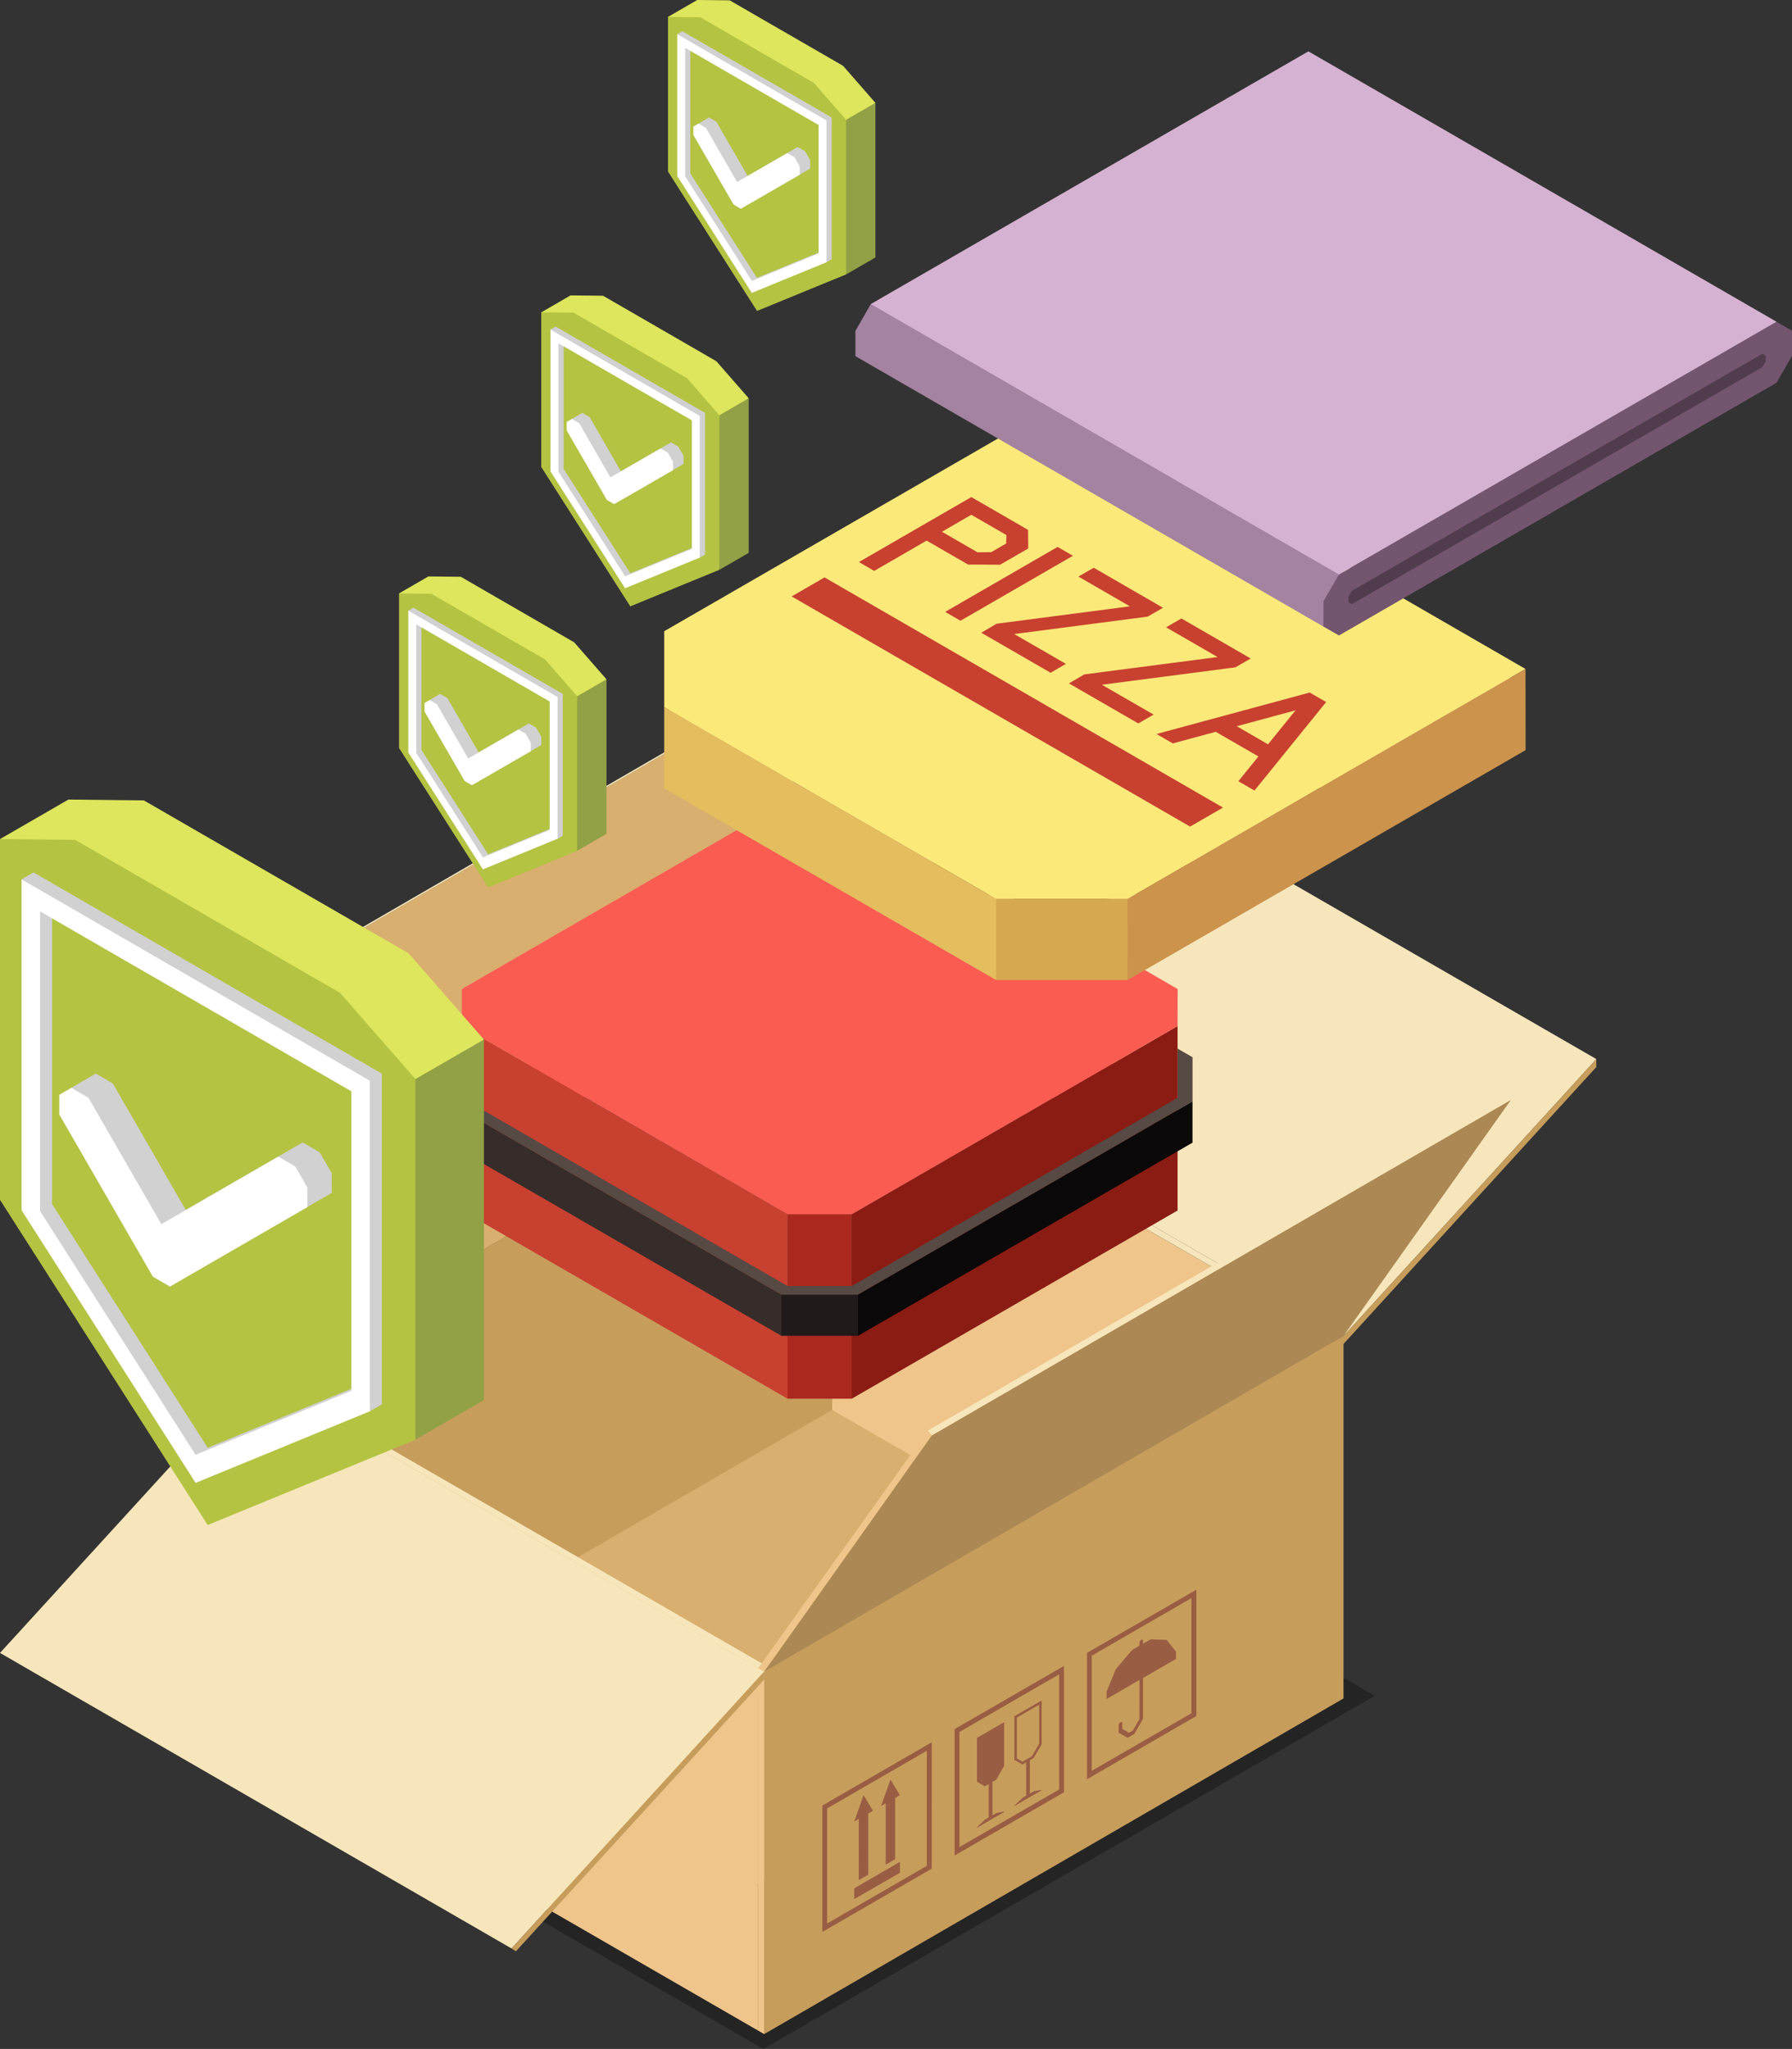 <svg xmlns="http://www.w3.org/2000/svg" width="216.279" height="247.157" viewBox="0 0 216.279 247.157">
  <rect x="0" y="0" width="216.279" height="247.157" fill="#333333" stroke="none"/>
  <g id="Grupo_128333" data-name="Grupo 128333" transform="translate(-421.733 -5749.343)">
    <path id="Trazado_263649" data-name="Trazado 263649" d="M484.461,366.9l-65.231-37.661,73.8-42.6L558.257,324.3Z" transform="translate(29.4 5629.602)" opacity="0.3"/>
    <path id="Trazado_263650" data-name="Trazado 263650" d="M530.684,314.584l-55.412,32.924L425.41,320.493l59.052-34.084Z" transform="translate(37.59 5629.302)" fill="#d9af6f"/>
    <g id="Grupo_128066" data-name="Grupo 128066" transform="translate(522.167 5841.466)">
      <path id="Trazado_263651" data-name="Trazado 263651" d="M481.358,254.479l-30.5,33.389,61.718,35.642,30.51-33.4Z" transform="translate(-450.855 -254.479)" fill="#f7e6bb"/>
      <path id="Trazado_263652" data-name="Trazado 263652" d="M477.607,303.2l30.508-33.4v.961l-30.508,33.4-.368-.42Z" transform="translate(-415.888 -234.171)" fill="#c79d5c"/>
    </g>
    <g id="Grupo_128067" data-name="Grupo 128067" transform="translate(452.241 5874.854)">
      <path id="Trazado_263653" data-name="Trazado 263653" d="M421.093,309.5v43.741l69.924-40.5V269.017Z" transform="translate(-420.373 -268.6)" fill="#c79d5c"/>
      <path id="Trazado_263654" data-name="Trazado 263654" d="M421.5,309.732l69.924-40.479-.718-.416-69.927,40.488Z" transform="translate(-420.783 -268.838)" fill="#d9af6f"/>
      <path id="Trazado_263655" data-name="Trazado 263655" d="M421.5,330.4V286.656l-.72-.406v43.733Z" transform="translate(-420.783 -245.762)" fill="#efc58b"/>
    </g>
    <g id="Grupo_128068" data-name="Grupo 128068" transform="translate(522.167 5875.27)">
      <path id="Trazado_263656" data-name="Trazado 263656" d="M450.855,269.2v43.725l60.271,34.81V304Z" transform="translate(-450.855 -268.778)" fill="#efc58b"/>
      <path id="Trazado_263657" data-name="Trazado 263657" d="M511.127,304.237l-60.271-34.8.718-.42,60.278,34.809Z" transform="translate(-450.854 -269.017)" fill="#f7e6bb"/>
      <path id="Trazado_263658" data-name="Trazado 263658" d="M476.775,328.13V284.4l.724-.411v43.733Z" transform="translate(-416.503 -249.178)" fill="#c79d5c"/>
    </g>
    <g id="Grupo_128069" data-name="Grupo 128069" transform="translate(452.961 5915.342)">
      <path id="Trazado_263659" data-name="Trazado 263659" d="M421.093,286.425v43.734l60.285,34.814V321.237Z" transform="translate(-421.093 -286.018)" fill="#efc58b"/>
      <path id="Trazado_263660" data-name="Trazado 263660" d="M481.378,321.468l-60.285-34.811.733-.406,60.269,34.816Z" transform="translate(-421.093 -286.25)" fill="#f7e6bb"/>
      <path id="Trazado_263661" data-name="Trazado 263661" d="M447.019,345.362V301.625l.717-.4v43.722Z" transform="translate(-386.734 -266.407)" fill="#efc58b"/>
    </g>
    <g id="Grupo_128071" data-name="Grupo 128071" transform="translate(513.246 5910.079)">
      <path id="Trazado_263662" data-name="Trazado 263662" d="M447.327,324.649v43.734l69.921-40.49V284.163Z" transform="translate(-446.61 -283.752)" fill="#c79d5c"/>
      <g id="Grupo_128070" data-name="Grupo 128070" transform="translate(7.735 31.026)">
        <path id="Trazado_263663" data-name="Trazado 263663" d="M450.345,328.12l13.2-7.627V305.244l-13.2,7.629Zm.579-14.9,12.031-6.953v13.882l-12.031,6.95Z" transform="translate(-450.345 -286.839)" fill="#995d43"/>
        <path id="Trazado_263664" data-name="Trazado 263664" d="M452.549,318.233l1.149-.645v-7.394l.566-.327-1.129-1.882L452,311.18l.552-.327Z" transform="translate(-448.155 -283.206)" fill="#995d43"/>
        <path id="Trazado_263665" data-name="Trazado 263665" d="M452,315.948l5.52-3.186v-1.317l-5.52,3.2Z" transform="translate(-448.155 -278.621)" fill="#995d43"/>
        <path id="Trazado_263666" data-name="Trazado 263666" d="M453.391,310.374l.568-.332v7.407l1.142-.668V309.4l.57-.34-1.133-1.88Z" transform="translate(-446.309 -284.278)" fill="#995d43"/>
        <path id="Trazado_263667" data-name="Trazado 263667" d="M457.211,324.155l13.2-7.629V301.281l-13.2,7.625ZM469.83,302.3v13.884L457.8,323.129V309.247Z" transform="translate(-441.246 -292.092)" fill="#995d43"/>
        <path id="Trazado_263668" data-name="Trazado 263668" d="M461.652,314.975l-.956.188-.459.275v-4.033l.459-.259.956-1.669V304.2l-3.281,1.9v5.277l.956.568.459-.273v4.022l-.459.266-.956.913v.066l3.281-1.9Z" transform="translate(-439.708 -288.223)" fill="#995d43"/>
        <path id="Trazado_263669" data-name="Trazado 263669" d="M463.6,313.848l-.965.188-.456.263v-4.016l.456-.27.965-1.656v-5.283l-3.288,1.9v5.269l.972.558.446-.267v4.023l-.446.27-.972.916v.058l3.288-1.9Zm-2.316-3.39-.674-.384V305.14l2.695-1.563v4.7l-.879,1.523Z" transform="translate(-437.131 -289.714)" fill="#995d43"/>
        <path id="Trazado_263670" data-name="Trazado 263670" d="M477.283,297.329l-13.2,7.615v15.247l13.2-7.627Zm-.593,14.9-12.033,6.943V305.289l12.033-6.95Z" transform="translate(-432.14 -297.329)" fill="#995d43"/>
        <path id="Trazado_263671" data-name="Trazado 263671" d="M469.065,309.532l-.8,1.385-.461.254-.806-.466v-.772l-.127-.075-.172.1-.136.22v.988l1.063.622.82-.466,1.058-1.844v-4.916l3.974-2.293v-.893l-1.126-1.41-1.933-.063-.917.529v-.445l-.125-.066-.18.1-.127.213v.427l-.9.538-1.951,2.3-1.119,2.716v.886l3.969-2.3Z" transform="translate(-430.796 -293.916)" fill="#995d43"/>
      </g>
      <path id="Trazado_263672" data-name="Trazado 263672" d="M447.736,324.883,517.658,284.4l-.722-.411-69.917,40.481Z" transform="translate(-447.019 -283.986)" fill="#ac8854"/>
      <path id="Trazado_263673" data-name="Trazado 263673" d="M447.736,345.544V301.811l-.717-.415v43.738Z" transform="translate(-447.019 -260.914)" fill="#efc58b"/>
    </g>
    <g id="Grupo_128072" data-name="Grupo 128072" transform="translate(513.246 5881.428)">
      <path id="Trazado_263674" data-name="Trazado 263674" d="M467.541,312.41l-20.214,28.475,69.921-40.479,20.221-28.5Z" transform="translate(-446.61 -271.339)" fill="#ac8854"/>
      <path id="Trazado_263675" data-name="Trazado 263675" d="M456.29,312.737l69.927-40.5-.472-.572-69.926,40.486Z" transform="translate(-435.358 -271.665)" fill="#f7e6bb"/>
      <path id="Trazado_263676" data-name="Trazado 263676" d="M447.736,318.138l20.215-28.476-.472-.586-20.46,28.646Z" transform="translate(-447.019 -248.59)" fill="#efc58b"/>
    </g>
    <g id="Grupo_128073" data-name="Grupo 128073" transform="translate(441.53 5834.371)">
      <path id="Trazado_263677" data-name="Trazado 263677" d="M416.472,291.911l10.745,40.895,69.924-40.495-10.75-40.883Z" transform="translate(-415.786 -251.427)" fill="#d9af6f"/>
      <path id="Trazado_263678" data-name="Trazado 263678" d="M416.863,291.911l69.92-40.484-.688.2-69.917,40.49Z" transform="translate(-416.177 -251.428)" fill="#f7e6bb"/>
      <path id="Trazado_263679" data-name="Trazado 263679" d="M427.608,309.732l-10.745-40.895-.686.2,10.711,40.284Z" transform="translate(-416.177 -228.354)" fill="#efc58b"/>
    </g>
    <g id="Grupo_128074" data-name="Grupo 128074" transform="translate(421.733 5915.342)">
      <path id="Trazado_263680" data-name="Trazado 263680" d="M438.171,286.25l-30.508,33.389L469.4,355.288l30.494-33.405Z" transform="translate(-407.663 -286.25)" fill="#f7e6bb"/>
      <path id="Trazado_263681" data-name="Trazado 263681" d="M434.213,334.98l30.494-33.406v.967L434.74,335.323Z" transform="translate(-372.477 -265.941)" fill="#c79d5c"/>
    </g>
    <g id="Grupo_128100" data-name="Grupo 128100" transform="translate(469.894 5749.343)">
      <g id="Grupo_128075" data-name="Grupo 128075" transform="translate(7.58 110.181)">
        <path id="Trazado_263682" data-name="Trazado 263682" d="M458.035,283.7h-7.748l-3.061,3.406,3.061,5.252h7.748l2.484-5Z" transform="translate(-410.971 -233.816)" fill="#ab281f"/>
        <path id="Trazado_263683" data-name="Trazado 263683" d="M491.194,273.934l-39.319,22.7v8.658l39.319-22.7Z" transform="translate(-404.811 -246.755)" fill="#8a1c14"/>
        <path id="Trazado_263684" data-name="Trazado 263684" d="M470.951,296.635l-39.316-22.7v8.661l39.316,22.7Z" transform="translate(-431.635 -246.755)" fill="#c84030"/>
        <path id="Trazado_263685" data-name="Trazado 263685" d="M518.018,289.424l.007-4.473L478.7,262.245h-7.748l-39.316,22.706v4.473l39.316,22.706,7.748,0Z" transform="translate(-431.635 -262.245)" fill="#fa5c52"/>
      </g>
      <g id="Grupo_128076" data-name="Grupo 128076" transform="translate(5.777 126.492)">
        <path id="Trazado_263686" data-name="Trazado 263686" d="M519.045,269.26V275.2H432.662V269.26l-1.8,1.036v5.334l40.375,23.305h9.237l40.375-23.305V270.3Z" transform="translate(-430.859 -269.26)" fill="#574943"/>
        <path id="Trazado_263687" data-name="Trazado 263687" d="M458.4,286.99h-9.237l-1.649-2.814,1.649-2.155H458.4l1.249,2.486Z" transform="translate(-408.788 -252.347)" fill="#211a1a"/>
        <path id="Trazado_263688" data-name="Trazado 263688" d="M492.57,276.974l-40.375,23.3V295.3L492.57,272Z" transform="translate(-402.583 -265.63)" fill="#0a0808"/>
        <path id="Trazado_263689" data-name="Trazado 263689" d="M471.234,300.273l-40.375-23.3V272L471.234,295.3Z" transform="translate(-430.859 -265.63)" fill="#362c29"/>
      </g>
      <g id="Grupo_128077" data-name="Grupo 128077" transform="translate(7.58 96.593)">
        <rect id="Rectángulo_44088" data-name="Rectángulo 44088" width="7.748" height="8.656" transform="translate(39.316 49.882)" fill="#ab281f"/>
        <path id="Trazado_263690" data-name="Trazado 263690" d="M491.194,268.09l-39.319,22.7v8.656l39.319-22.7Z" transform="translate(-404.811 -240.911)" fill="#8a1c14"/>
        <path id="Trazado_263691" data-name="Trazado 263691" d="M470.951,290.793l-39.316-22.7v8.659l39.316,22.7Z" transform="translate(-431.635 -240.911)" fill="#c84030"/>
        <path id="Trazado_263692" data-name="Trazado 263692" d="M518.018,283.58l.007-4.469L478.7,256.4h-7.748l-39.316,22.71v4.469l39.316,22.706,7.748,0Z" transform="translate(-431.635 -256.401)" fill="#fa5c52"/>
      </g>
      <g id="Grupo_128093" data-name="Grupo 128093" transform="translate(32.002 48.414)">
        <g id="Grupo_128092" data-name="Grupo 128092">
          <path id="Trazado_263694" data-name="Trazado 263694" d="M442.382,271.094v-5.225l48.752-26.584,50.184,29.461-44.364,27.074H481.044Z" transform="translate(-441.814 -230.907)" fill="#d9af6f"/>
          <path id="Trazado_263695" data-name="Trazado 263695" d="M517.618,277.149l-54.06-31.212-1.328-3.879,1.328-5.922,10.411,5.532,23.255,13.3,20.394,12.392Z" transform="translate(-415.51 -235.079)" fill="#efc58b"/>
          <path id="Trazado_263696" data-name="Trazado 263696" d="M516.861,267.712,462.8,236.5v-.363l54.06,31.228Z" transform="translate(-414.753 -235.079)" fill="#d9af6f"/>
          <path id="Trazado_263697" data-name="Trazado 263697" d="M489.862,245.938l-46.733,26.981-.747-9.96,47.48-26.823Z" transform="translate(-441.814 -235.079)" fill="#c79d5c"/>
          <g id="Grupo_128078" data-name="Grupo 128078" transform="translate(12.9 16.458)">
            <path id="Trazado_263698" data-name="Trazado 263698" d="M447.686,254.282l4.841,11.4,13.091,7.076,17.026,2.9,17.172-2.9,12.83-8.029,3.808-10.371v-2.747l-68.769-.075Z" transform="translate(-447.686 -231.134)" fill="#853e2a"/>
            <path id="Trazado_263699" data-name="Trazado 263699" d="M447.686,251.532l4.841,11.406,13.091,7.069,17.026,2.909,17.172-2.909,12.83-8.02,3.808-10.38Z" transform="translate(-447.686 -231.134)" fill="#b57355"/>
            <path id="Trazado_263700" data-name="Trazado 263700" d="M451.591,263.708l-3.906-.55,5.1-10.843,13.466-6.547,16.4-3.009,16.384,3.009,12.667,6.547,4.76,10.918-2.761.475Z" transform="translate(-447.686 -242.76)" fill="#b57355"/>
            <path id="Trazado_263701" data-name="Trazado 263701" d="M511.467,262l-.25.561H449.622l-.257-.561,4.156-8.967,11.372-6.563,15.518-2.416,15.541,2.416,11.356,6.563Z" transform="translate(-445.459 -241.049)" fill="#944e39"/>
            <path id="Trazado_263702" data-name="Trazado 263702" d="M511.07,261.915l-3.908,8.4-11.356,6.554-15.541,2.409-15.518-2.409-11.372-6.554-3.9-8.4,3.9-8.4,11.372-6.56,15.518-2.416,15.541,2.416,11.356,6.56Z" transform="translate(-445.313 -240.406)" fill="#efc58b"/>
          </g>
          <g id="Grupo_128079" data-name="Grupo 128079" transform="translate(37.236 23.577)">
            <path id="Trazado_263703" data-name="Trazado 263703" d="M458.294,248.588l2,1.521,2.543.134,3.007-1.6-.12-.8-3.554-1.676-4.015,1.617Z" transform="translate(-458.151 -245.363)" fill="#944e39"/>
            <path id="Trazado_263704" data-name="Trazado 263704" d="M464.78,246.573l-2.752-.752-2.977.881-.9,1.54,2.014,1.519,2.548.139,3.007-1.6Z" transform="translate(-458.151 -245.821)" fill="#d18067"/>
          </g>
          <g id="Grupo_128080" data-name="Grupo 128080" transform="translate(49.04 24.267)">
            <path id="Trazado_263705" data-name="Trazado 263705" d="M463.357,248.873l2.01,1.526,2.548.134,3-1.594-.125-.8-3.556-1.673-4.008,1.6Z" transform="translate(-463.228 -245.663)" fill="#944e39"/>
            <path id="Trazado_263706" data-name="Trazado 263706" d="M469.847,246.865l-2.736-.747-2.975.863-.908,1.54,2.005,1.537,2.539.127,3.02-1.594Z" transform="translate(-463.228 -246.118)" fill="#d18067"/>
          </g>
          <g id="Grupo_128081" data-name="Grupo 128081" transform="translate(37.236 33.421)">
            <path id="Trazado_263707" data-name="Trazado 263707" d="M458.294,252.812l2,1.531,2.543.127,3.007-1.59-.12-.8-3.554-1.676-4.015,1.614Z" transform="translate(-458.151 -249.597)" fill="#944e39"/>
            <path id="Trazado_263708" data-name="Trazado 263708" d="M464.78,250.815l-2.752-.761-2.977.876-.9,1.542L460.165,254l2.548.141,3.007-1.6Z" transform="translate(-458.151 -250.055)" fill="#d18067"/>
          </g>
          <g id="Grupo_128082" data-name="Grupo 128082" transform="translate(27.619 27.512)">
            <path id="Trazado_263709" data-name="Trazado 263709" d="M454.147,250.267l2,1.526,2.55.138,3-1.6-.12-.8-3.561-1.676-4,1.61Z" transform="translate(-454.016 -247.063)" fill="#944e39"/>
            <path id="Trazado_263710" data-name="Trazado 263710" d="M460.64,248.256l-2.748-.742-2.972.861-.9,1.54,2.014,1.537,2.543.127,3-1.6Z" transform="translate(-454.016 -247.514)" fill="#d18067"/>
          </g>
          <g id="Grupo_128083" data-name="Grupo 128083" transform="translate(22.472 36.059)">
            <path id="Trazado_263711" data-name="Trazado 263711" d="M451.931,253.937l2.021,1.533,2.53.136,3.013-1.6-.143-.811-3.547-1.667-4,1.61Z" transform="translate(-451.802 -250.735)" fill="#944e39"/>
            <path id="Trazado_263712" data-name="Trazado 263712" d="M458.432,251.936l-2.757-.747-2.966.863L451.8,253.6l2.005,1.528,2.541.136,3-1.608Z" transform="translate(-451.802 -251.189)" fill="#d18067"/>
          </g>
          <g id="Grupo_128084" data-name="Grupo 128084" transform="translate(31.466 42.867)">
            <path id="Trazado_263713" data-name="Trazado 263713" d="M455.793,256.881l2.016,1.517,2.537.139,3.013-1.6-.132-.8-3.558-1.676-4,1.612Z" transform="translate(-455.67 -253.663)" fill="#944e39"/>
            <path id="Trazado_263714" data-name="Trazado 263714" d="M462.294,254.864l-2.754-.747-2.966.87-.9,1.54,2,1.53,2.541.134,3.016-1.6Z" transform="translate(-455.67 -254.117)" fill="#d18067"/>
          </g>
          <g id="Grupo_128085" data-name="Grupo 128085" transform="translate(42.67 47.549)">
            <path id="Trazado_263715" data-name="Trazado 263715" d="M460.62,258.886l2,1.521,2.543.139,3.009-1.594-.129-.808-3.554-1.669-4,1.605Z" transform="translate(-460.488 -255.675)" fill="#944e39"/>
            <path id="Trazado_263716" data-name="Trazado 263716" d="M467.11,256.882l-2.754-.752-2.97.874-.9,1.531,2.007,1.524,2.543.15,3.007-1.61Z" transform="translate(-460.488 -256.131)" fill="#d18067"/>
          </g>
          <g id="Grupo_128086" data-name="Grupo 128086" transform="translate(46.31 39.693)">
            <path id="Trazado_263717" data-name="Trazado 263717" d="M462.174,255.508l2.016,1.524,2.543.145,2.993-1.606-.129-.8-3.558-1.671-3.985,1.619Z" transform="translate(-462.054 -252.295)" fill="#944e39"/>
            <path id="Trazado_263718" data-name="Trazado 263718" d="M468.673,253.5l-2.75-.752-2.966.867-.9,1.553,2,1.517,2.536.139,3.007-1.6Z" transform="translate(-462.054 -252.752)" fill="#d18067"/>
          </g>
          <g id="Grupo_128087" data-name="Grupo 128087" transform="translate(57.703 44.709)">
            <path id="Trazado_263719" data-name="Trazado 263719" d="M467.076,257.666l2.014,1.517,2.555.143,3-1.606-.12-.795-3.572-1.671-4,1.612Z" transform="translate(-466.953 -254.451)" fill="#944e39"/>
            <path id="Trazado_263720" data-name="Trazado 263720" d="M473.584,255.654l-2.759-.745-2.957.879-.915,1.537,2.026,1.524,2.523.141,3.02-1.606Z" transform="translate(-466.953 -254.909)" fill="#d18067"/>
          </g>
          <g id="Grupo_128088" data-name="Grupo 128088" transform="translate(66.731 38.441)">
            <path id="Trazado_263721" data-name="Trazado 263721" d="M470.974,254.976l2.005,1.524,2.532.136,3.009-1.6-.127-.8-3.558-1.676-4,1.617Z" transform="translate(-470.836 -251.756)" fill="#944e39"/>
            <path id="Trazado_263722" data-name="Trazado 263722" d="M477.455,252.972l-2.75-.758-2.959.879-.911,1.542,2.007,1.515,2.55.138,3-1.594Z" transform="translate(-470.836 -252.214)" fill="#d18067"/>
          </g>
          <g id="Grupo_128089" data-name="Grupo 128089" transform="translate(54.571 33.021)">
            <path id="Trazado_263723" data-name="Trazado 263723" d="M465.741,252.645l2.01,1.528,2.543.134,3-1.6-.111-.8-3.57-1.676-4,1.619Z" transform="translate(-465.606 -249.427)" fill="#944e39"/>
            <path id="Trazado_263724" data-name="Trazado 263724" d="M472.237,250.637l-2.75-.754-2.97.881-.911,1.537,2.005,1.528,2.548.129,3.02-1.6Z" transform="translate(-465.606 -249.883)" fill="#d18067"/>
          </g>
          <g id="Grupo_128090" data-name="Grupo 128090" transform="translate(59.878 26.71)">
            <path id="Trazado_263725" data-name="Trazado 263725" d="M468.023,249.914l2.012,1.537,2.543.127,2.991-1.6-.116-.8-3.558-1.667-4.005,1.6Z" transform="translate(-467.889 -246.712)" fill="#944e39"/>
            <path id="Trazado_263726" data-name="Trazado 263726" d="M474.515,247.921l-2.75-.752-2.97.863-.906,1.54L469.9,251.1l2.532.134,3.02-1.6Z" transform="translate(-467.889 -247.169)" fill="#d18067"/>
          </g>
          <path id="Trazado_263727" data-name="Trazado 263727" d="M467.814,252.895l-.861.531v.743l.861.536,1.213-.011.863-.525v-.743l-.865-.531Z" transform="translate(-409.25 -212.871)" fill="#d1641b"/>
          <path id="Trazado_263728" data-name="Trazado 263728" d="M472.238,249.84l-.856.538v.731l.87.532,1.206,0,.854-.529v-.731l-.867-.538Z" transform="translate(-403.381 -216.919)" fill="#d1641b"/>
          <path id="Trazado_263729" data-name="Trazado 263729" d="M463.9,249.84l-.851.538v.731l.851.532,1.215,0,.867-.529v-.731l-.867-.538Z" transform="translate(-414.428 -216.919)" fill="#d1641b"/>
          <path id="Trazado_263730" data-name="Trazado 263730" d="M459.769,248.727l-.849.534v.749l.863.525h1.208l.852-.525v-.749l-.852-.534Z" transform="translate(-419.897 -218.394)" fill="#d1641b"/>
          <path id="Trazado_263731" data-name="Trazado 263731" d="M456.915,251.249l-.856.538v.733l.863.536h1.219l.849-.536v-.733l-.863-.538Z" transform="translate(-423.689 -215.051)" fill="#d1641b"/>
          <path id="Trazado_263732" data-name="Trazado 263732" d="M460.639,253.73l-.858.522v.742l.858.538h1.21l.861-.538v-.742l-.861-.522Z" transform="translate(-418.756 -211.764)" fill="#d1641b"/>
          <path id="Trazado_263733" data-name="Trazado 263733" d="M466.076,256.088l-.858.527v.74l.858.531,1.21-.007.868-.525v-.74l-.868-.527Z" transform="translate(-411.55 -208.638)" fill="#d1641b"/>
          <path id="Trazado_263734" data-name="Trazado 263734" d="M458.564,256.717l-.847.527v.749l.847.529h1.229l.854-.529v-.747l-.87-.529Z" transform="translate(-421.491 -207.805)" fill="#d1641b"/>
          <path id="Trazado_263735" data-name="Trazado 263735" d="M453.835,254.866l-.854.522v.745l.854.527h1.222l.854-.527V255.4l-.87-.534Z" transform="translate(-427.767 -210.258)" fill="#d1641b"/>
          <path id="Trazado_263736" data-name="Trazado 263736" d="M452.882,249.221l-.856.522v.749l.858.534,1.217-.011.849-.522v-.749l-.856-.522Z" transform="translate(-429.032 -217.739)" fill="#d1641b"/>
          <path id="Trazado_263737" data-name="Trazado 263737" d="M457.313,246.315l-.863.522v.747l.87.529h1.213l.863-.529v-.747l-.87-.522Z" transform="translate(-423.17 -221.59)" fill="#d1641b"/>
          <path id="Trazado_263738" data-name="Trazado 263738" d="M463,245.436l-.856.525v.749l.863.534h1.21l.863-.534v-.733l-.867-.541Z" transform="translate(-415.63 -222.756)" fill="#d1641b"/>
          <path id="Trazado_263739" data-name="Trazado 263739" d="M468.122,246.213l-.861.516v.745l.865.536,1.21-.011.854-.525v-.745l-.867-.516Z" transform="translate(-408.843 -221.726)" fill="#d1641b"/>
          <path id="Trazado_263740" data-name="Trazado 263740" d="M474.372,251.146l-.861.527v.74l.87.531,1.206,0,.856-.527v-.74l-.856-.527Z" transform="translate(-400.56 -215.189)" fill="#d1641b"/>
          <path id="Trazado_263741" data-name="Trazado 263741" d="M546.094,267.966l-55.909-32.284-48.047,27.729v9.162L482.193,295.7h15.872l48.029-27.734Z" transform="translate(-442.137 -235.682)" fill="#fbe979"/>
          <g id="Grupo_128091" data-name="Grupo 128091" transform="translate(23.498 11.547)">
            <path id="Trazado_263742" data-name="Trazado 263742" d="M469.287,248.805l-3.867-.019-5-2.888-6.327,3.653-1.849-1.067,13.568-7.836,6.85,3.958.019,2.244Zm-1.074-1.514,1.8-1.037.04-1.021-4.241-2.451-3.544,2.049,4.292,2.481Z" transform="translate(-452.243 -240.648)" fill="#c84030"/>
            <path id="Trazado_263743" data-name="Trazado 263743" d="M458.57,252.138l-1.849-1.07,13.568-7.834,1.849,1.067Z" transform="translate(-446.308 -237.221)" fill="#c84030"/>
            <path id="Trazado_263744" data-name="Trazado 263744" d="M466.958,256.979l-8.362-4.83,1.846-1.084,16.089-2.1-6.216-3.588,1.849-1.067,8.362,4.83-1.849,1.067-16.112,2.1,6.241,3.6Z" transform="translate(-443.823 -235.787)" fill="#c84030"/>
            <path id="Trazado_263745" data-name="Trazado 263745" d="M471.511,259.606l-8.364-4.827,1.846-1.086,16.089-2.093-6.215-3.588,1.849-1.067,8.364,4.83-1.849,1.065-16.114,2.1,6.243,3.6Z" transform="translate(-437.792 -232.303)" fill="#c84030"/>
            <path id="Trazado_263746" data-name="Trazado 263746" d="M479.513,262.608l-1.946-1.123,2.421-2.99-5.151-2.974-5.178,1.4-1.967-1.135,18.488-5,1.984,1.146Zm1.635-5.576,3.321-4.1-7.094,1.916Z" transform="translate(-431.77 -227.208)" fill="#c84030"/>
          </g>
          <path id="Trazado_263747" data-name="Trazado 263747" d="M496.841,274.872l-48.089-27.765,3.972-2.291,48.089,27.763Z" transform="translate(-433.371 -223.578)" fill="#c84030"/>
          <path id="Trazado_263748" data-name="Trazado 263748" d="M515.8,259.351l-48.038,27.735L465,281.669l2.757-4.369,48.027-27.733Z" transform="translate(-411.832 -217.281)" fill="#cc934c"/>
          <path id="Trazado_263749" data-name="Trazado 263749" d="M476.281,271.28H460.409l-1.833-5.893,1.833-3.894h15.873Z" transform="translate(-420.352 -201.475)" fill="#d6a950"/>
          <path id="Trazado_263750" data-name="Trazado 263750" d="M482.194,284.462l-40.057-23.121v-9.794l40.057,23.128Z" transform="translate(-442.138 -214.656)" fill="#e3bd5e"/>
        </g>
      </g>
      <path id="Trazado_263751" data-name="Trazado 263751" d="M453.922,230.635l-1.86,3.238v3.045l56.486,32.622,5.668-2.7-5.638-6.7-46.326-29Z" transform="translate(-396.982 -193.957)" fill="#a483a0"/>
      <path id="Trazado_263753" data-name="Trazado 263753" d="M478.23,262.036l-1.869,3.234-.007,3.054,1.878,1.072,52.809-30.485,1.864-3.236v-3.05l-1.864-1.072Z" transform="translate(-364.789 -192.74)" fill="#73556f"/>
      <path id="Trazado_263754" data-name="Trazado 263754" d="M478.064,261.817l-.411.709v.668l.411.232,49.549-28.6.409-.711v-.665l-.409-.238Z" transform="translate(-363.067 -190.544)" opacity="0.3"/>
      <path id="Trazado_263755" data-name="Trazado 263755" d="M543.507,239.364l-20.051-11.576-17.783-10.262-52.812,30.483,56.5,32.617,52.812-30.483Z" transform="translate(-395.922 -211.331)" fill="#d6b2d2"/>
      <g id="Grupo_128094" data-name="Grupo 128094" transform="translate(0 69.534)">
        <path id="Trazado_263758" data-name="Trazado 263758" d="M444.367,255.2l-4.174-1.5-10.6-6.869,4.619-2.053,13.691,7.912Z" transform="translate(-426.764 -244.741)" fill="#dde65c"/>
        <path id="Trazado_263759" data-name="Trazado 263759" d="M443.382,252.648l-3.854,2.936-3.583-5.352,3.533-2.051Z" transform="translate(-418.342 -240.236)" fill="#dde65c"/>
        <path id="Trazado_263760" data-name="Trazado 263760" d="M442.274,268.746l-3.543,2.048-1.95-13.057,1.95-5.593,3.543-2.042Z" transform="translate(-417.234 -237.69)" fill="#92a145"/>
        <path id="Trazado_263761" data-name="Trazado 263761" d="M435.821,244.806l-3.551,2.048-2.55.777-1.344-.822,3.538-2.044Z" transform="translate(-428.375 -244.765)" fill="#dde65c"/>
        <path id="Trazado_263762" data-name="Trazado 263762" d="M445.978,253.6l-13.709-7.907-3.894-.045V264.3l10.752,16.813,10.745-4.41v-18.65Z" transform="translate(-428.375 -243.6)" fill="#b4c342"/>
      </g>
      <g id="Grupo_128095" data-name="Grupo 128095" transform="translate(1.118 73.299)">
        <path id="Trazado_263763" data-name="Trazado 263763" d="M446.542,257.338v15.5l-8.052,3.3-8.057-12.6v-15.5l16.11,9.294Zm.953-.553-18.019-10.4-.621.356.6,2.128-.281,14.675L438.49,277.6l7.7-3.169.681-.174.623-.358V256.785Z" transform="translate(-428.856 -246.384)" fill="#d1d1d1"/>
        <path id="Trazado_263764" data-name="Trazado 263764" d="M443.436,257.029v-1.015l-.629-1.083-.874-.506-6.054,3.483-3.774-6.542-.879-.509-1.262.736.179,1.394,5.289,7.639.9.511Z" transform="translate(-427.388 -240.455)" fill="#d1d1d1"/>
        <path id="Trazado_263765" data-name="Trazado 263765" d="M445.919,257.5v15.489l-8.055,3.313-8.046-12.608V248.2l16.1,9.3Zm.953-.539-18.016-10.42v17.109l9.008,14.1,9.008-3.695v-17.1Z" transform="translate(-428.856 -246.181)" fill="#fff"/>
        <path id="Trazado_263766" data-name="Trazado 263766" d="M442.528,257.35v-1.022l-.62-1.083-.883-.506-6.052,3.493-3.772-6.542-.883-.516-.622.361v1.024l4.848,8.388.876.511Z" transform="translate(-427.742 -240.036)" fill="#fff"/>
      </g>
      <g id="Grupo_128096" data-name="Grupo 128096" transform="translate(17.167 35.631)">
        <path id="Trazado_263767" data-name="Trazado 263767" d="M451.744,240.626l-4.169-1.508-10.6-6.867L441.6,230.2l13.691,7.909Z" transform="translate(-434.15 -230.16)" fill="#dde65c"/>
        <path id="Trazado_263768" data-name="Trazado 263768" d="M450.766,238.066,446.912,241l-3.588-5.343,3.543-2.05Z" transform="translate(-425.73 -225.656)" fill="#dde65c"/>
        <path id="Trazado_263769" data-name="Trazado 263769" d="M449.654,254.171l-3.538,2.044-1.953-13.053,1.953-5.593,3.538-2.048Z" transform="translate(-424.618 -223.112)" fill="#92a145"/>
        <path id="Trazado_263770" data-name="Trazado 263770" d="M443.2,230.228l-3.549,2.044-2.555.777-1.342-.815,3.536-2.048Z" transform="translate(-435.758 -230.185)" fill="#dde65c"/>
        <path id="Trazado_263771" data-name="Trazado 263771" d="M453.352,239.013l-13.7-7.909-3.9-.039v18.648l10.748,16.817,10.75-4.41V243.475Z" transform="translate(-435.758 -229.017)" fill="#b4c342"/>
      </g>
      <g id="Grupo_128097" data-name="Grupo 128097" transform="translate(18.281 39.397)">
        <path id="Trazado_263772" data-name="Trazado 263772" d="M453.923,242.761v15.491l-8.052,3.309-8.052-12.6v-15.5l16.1,9.3Zm.953-.556L436.86,231.8l-.623.356.6,2.125-.274,14.677,9.313,14.054,7.708-3.162.677-.181.621-.351V242.2Z" transform="translate(-436.237 -231.804)" fill="#d1d1d1"/>
        <path id="Trazado_263773" data-name="Trazado 263773" d="M450.813,242.447v-1.015l-.627-1.088-.872-.5-6.061,3.486-3.767-6.54-.879-.513-1.26.734.177,1.4,5.289,7.639.89.506Z" transform="translate(-434.765 -225.876)" fill="#d1d1d1"/>
        <path id="Trazado_263774" data-name="Trazado 263774" d="M453.3,242.921v15.486l-8.062,3.311L437.2,249.113V233.62l16.107,9.3Zm.951-.544-18.019-10.42v17.109l9.006,14.1,9.013-3.7V242.377Z" transform="translate(-436.237 -231.601)" fill="#fff"/>
        <path id="Trazado_263775" data-name="Trazado 263775" d="M449.916,242.769v-1.02l-.629-1.081-.881-.509-6.052,3.486-3.767-6.533-.881-.52-.629.363v1.026l4.848,8.384.881.506Z" transform="translate(-435.124 -225.457)" fill="#fff"/>
      </g>
      <g id="Grupo_128098" data-name="Grupo 128098" transform="translate(32.456)">
        <path id="Trazado_263776" data-name="Trazado 263776" d="M458.321,225.3l-4.169-1.5-10.6-6.869,4.626-2.05,13.686,7.9Z" transform="translate(-440.724 -214.838)" fill="#dde65c"/>
        <path id="Trazado_263777" data-name="Trazado 263777" d="M457.344,222.745l-3.858,2.927-3.586-5.343,3.538-2.053Z" transform="translate(-432.304 -210.335)" fill="#dde65c"/>
        <path id="Trazado_263778" data-name="Trazado 263778" d="M456.236,238.844l-3.54,2.048-1.96-13.055,1.96-5.6,3.54-2.042Z" transform="translate(-431.196 -207.788)" fill="#92a145"/>
        <path id="Trazado_263779" data-name="Trazado 263779" d="M449.781,214.9l-3.556,2.041-2.552.781-1.34-.82,3.536-2.044Z" transform="translate(-442.333 -214.861)" fill="#dde65c"/>
        <path id="Trazado_263780" data-name="Trazado 263780" d="M459.929,223.69l-13.7-7.912-3.892-.039v18.652l10.745,16.813,10.754-4.405V228.148Z" transform="translate(-442.333 -213.697)" fill="#b4c342"/>
      </g>
      <g id="Grupo_128099" data-name="Grupo 128099" transform="translate(33.575 3.764)">
        <path id="Trazado_263781" data-name="Trazado 263781" d="M460.493,227.434v15.491l-8.052,3.311-8.048-12.605v-15.5l16.1,9.3Zm.958-.551-18.019-10.4-.619.36.593,2.118-.274,14.673,9.308,14.059,7.708-3.165.681-.17.621-.36V226.883Z" transform="translate(-442.814 -216.48)" fill="#d1d1d1"/>
        <path id="Trazado_263782" data-name="Trazado 263782" d="M457.392,227.124v-1.015l-.622-1.088-.883-.5-6.047,3.486-3.776-6.542-.883-.511-1.258.736.182,1.392,5.289,7.641.89.506Z" transform="translate(-441.346 -210.551)" fill="#d1d1d1"/>
        <path id="Trazado_263783" data-name="Trazado 263783" d="M459.875,227.592V243.08l-8.057,3.314-8.043-12.605v-15.5l16.1,9.3Zm.956-.549-18.016-10.408v17.107l9,14.1,9.013-3.693V227.043Z" transform="translate(-442.814 -216.275)" fill="#fff"/>
        <path id="Trazado_263784" data-name="Trazado 263784" d="M456.485,227.445v-1.022l-.62-1.088-.881-.5-6.054,3.488-3.77-6.535-.881-.516-.627.361v1.02l4.851,8.386.874.511Z" transform="translate(-441.703 -210.131)" fill="#fff"/>
      </g>
    </g>
    <g id="Grupo_128101" data-name="Grupo 128101" transform="translate(421.733 5845.797)">
      <path id="Trazado_263785" data-name="Trazado 263785" d="M466.07,285.283l-9.1-10.412-.009,0-31.934-18.432-9.113-.1-8.25,4.764,49.412,31.017Z" transform="translate(-407.663 -256.342)" fill="#dde65c"/>
      <path id="Trazado_263786" data-name="Trazado 263786" d="M440.091,312.276l-8.268,4.78-4.558-30.449,4.558-13.05,8.268-4.769Z" transform="translate(-381.684 -239.847)" fill="#92a145"/>
      <path id="Trazado_263787" data-name="Trazado 263787" d="M448.7,276.938l-31.957-18.452-9.083-.1V301.9l25.069,39.232,25.07-10.294v-43.5Z" transform="translate(-407.663 -253.627)" fill="#b4c342"/>
    </g>
    <g id="Grupo_128102" data-name="Grupo 128102" transform="translate(424.335 5854.58)">
      <path id="Trazado_263788" data-name="Trazado 263788" d="M450.033,285.683v36.133l-18.784,7.706-18.784-29.394V263.984l37.567,21.7Zm2.225-1.3-42.032-24.264-1.444.835,1.4,4.944-.656,34.231,21.727,32.793,17.977-7.38,1.586-.416,1.446-.837v-39.9Z" transform="translate(-408.782 -260.119)" fill="#d1d1d1"/>
      <path id="Trazado_263789" data-name="Trazado 263789" d="M442.792,284.944v-2.38l-1.46-2.514-2.053-1.185L425.171,287l-8.8-15.253-2.055-1.2-2.945,1.717.422,3.25,12.335,17.823,2.082,1.183Z" transform="translate(-405.356 -246.29)" fill="#d1d1d1"/>
      <path id="Trazado_263790" data-name="Trazado 263790" d="M448.586,286.042v36.133l-18.8,7.718-18.772-29.4V264.345l37.57,21.7Zm2.225-1.279-42.029-24.285v39.911l21.007,32.893,21.023-8.634V284.763Z" transform="translate(-408.782 -259.643)" fill="#fff"/>
      <path id="Trazado_263791" data-name="Trazado 263791" d="M440.678,285.686V283.32l-1.453-2.539-2.055-1.187-14.113,8.148-8.8-15.248-2.064-1.2-1.453.845v2.382l11.3,19.567,2.057,1.183Z" transform="translate(-406.184 -245.312)" fill="#fff"/>
    </g>
  </g>
</svg>
